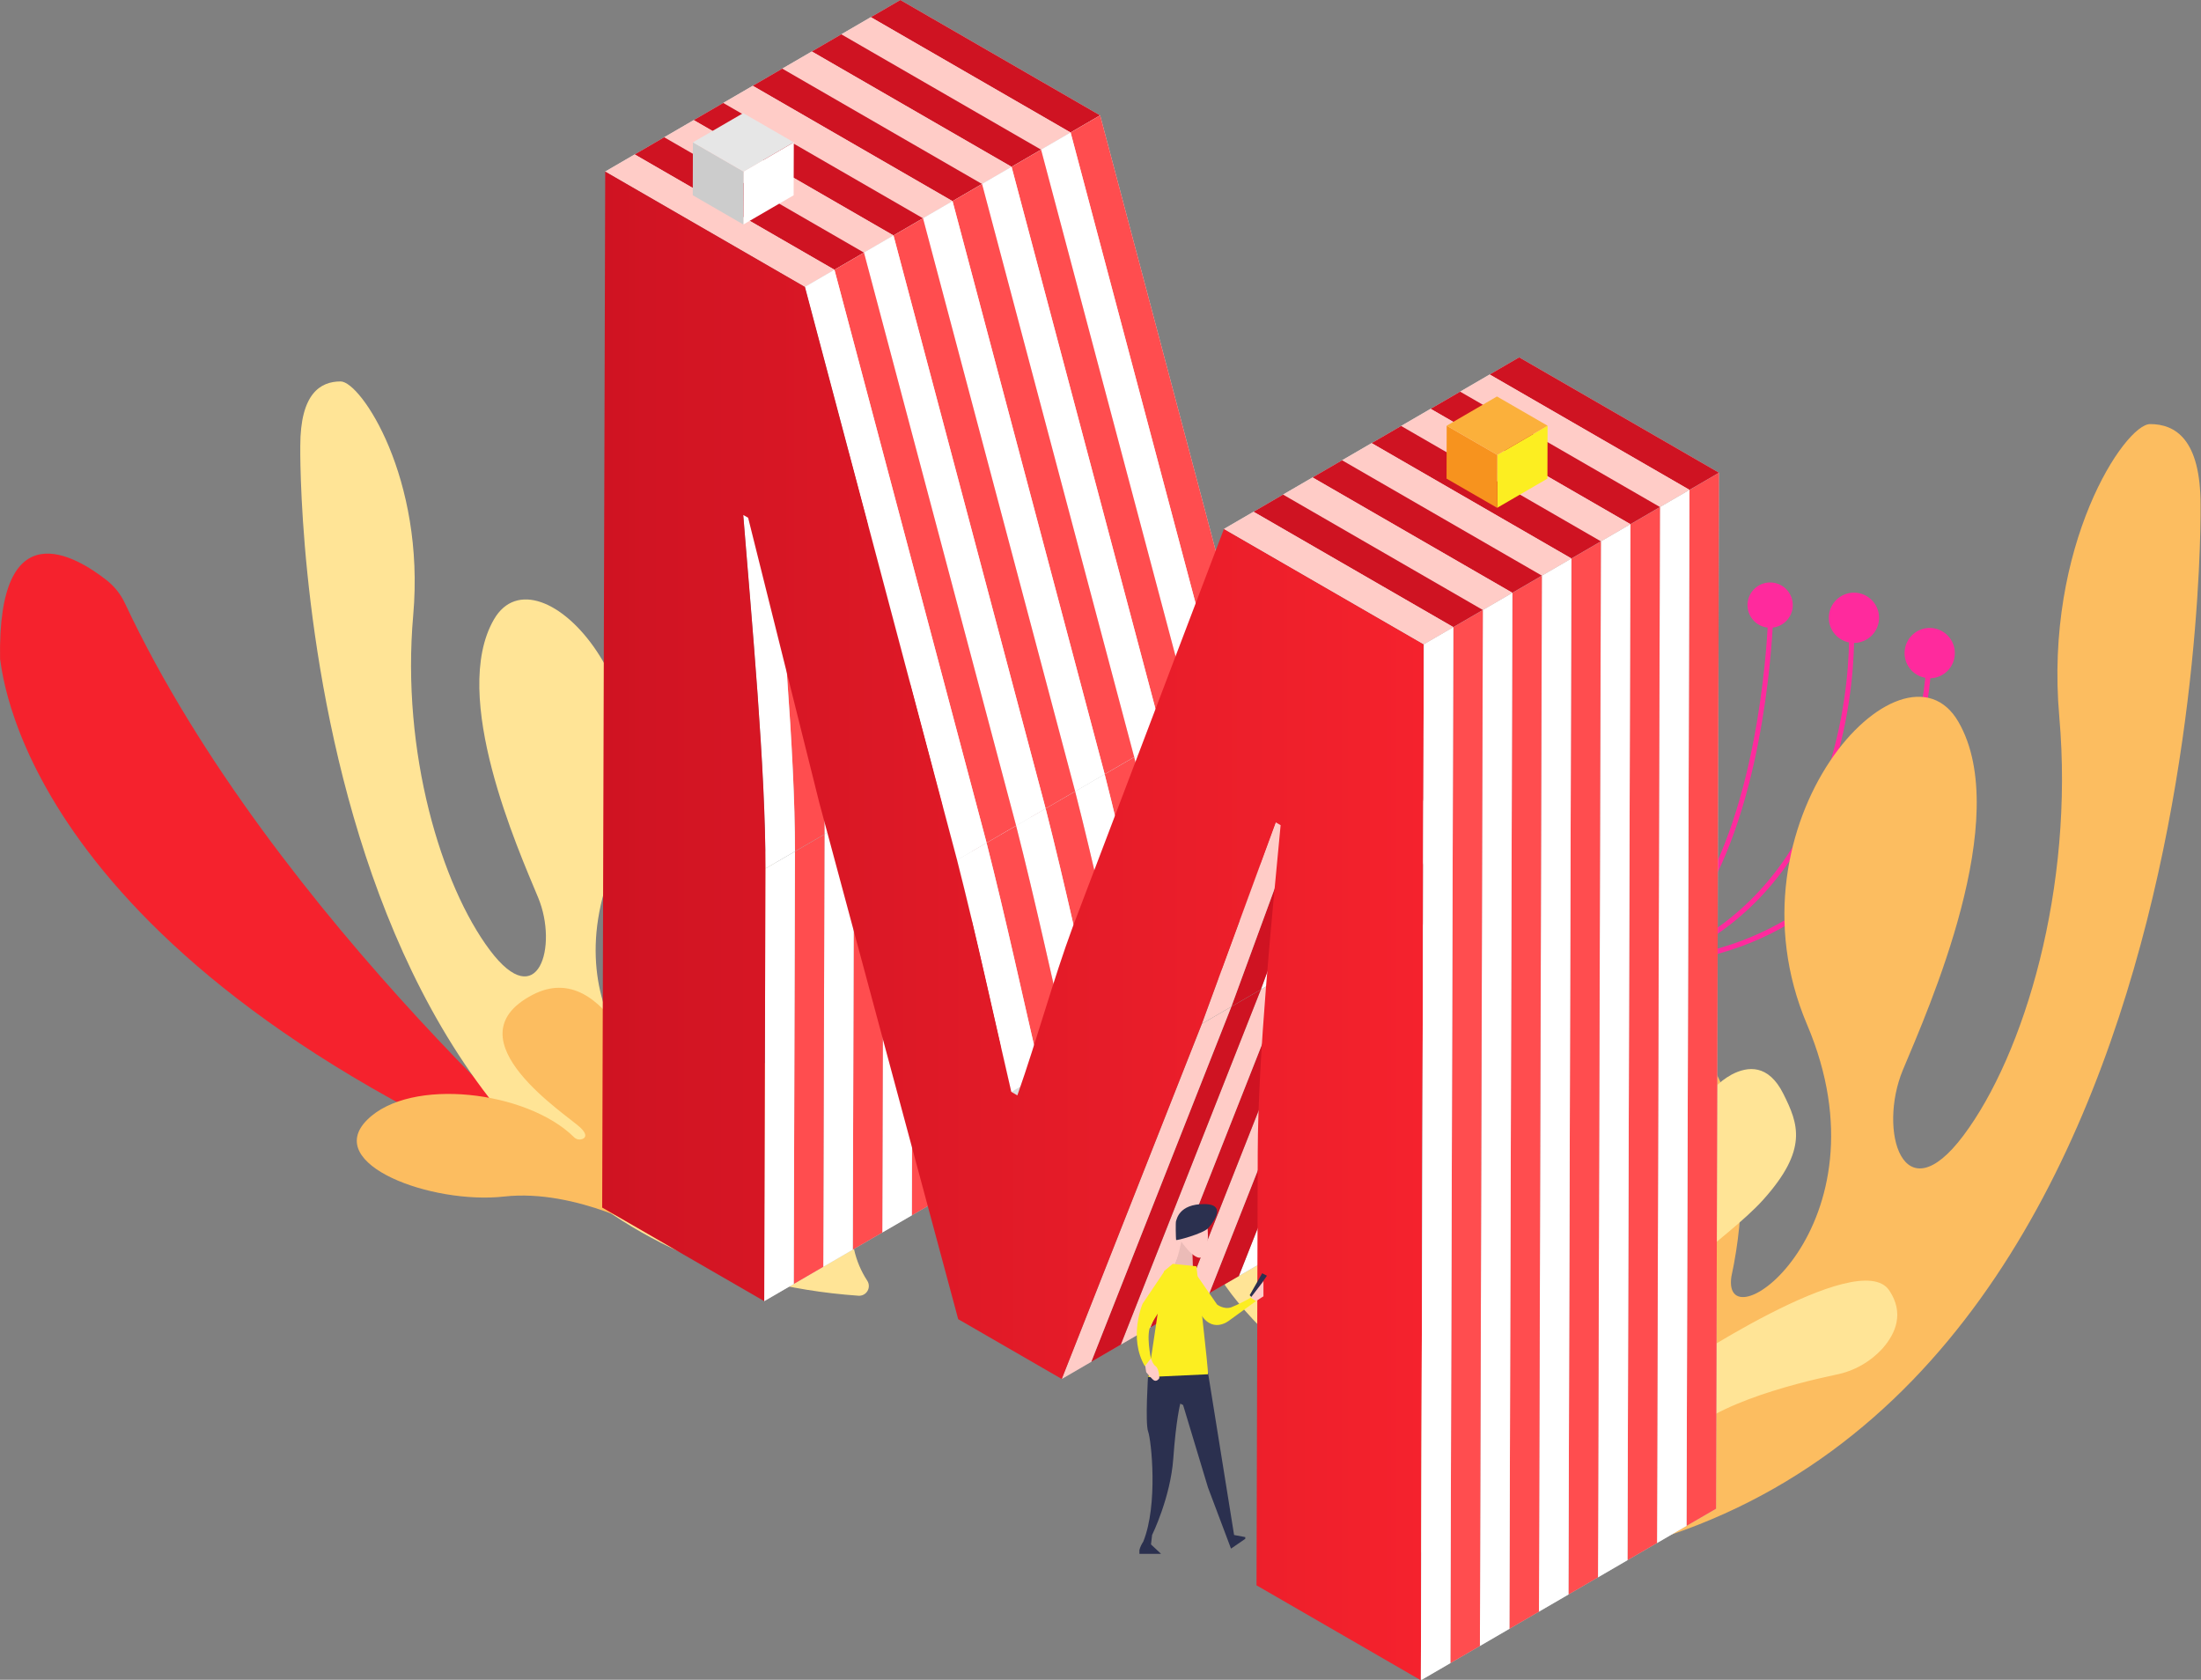 <?xml version="1.0" standalone="no"?><!DOCTYPE svg PUBLIC "-//W3C//DTD SVG 1.1//EN" "http://www.w3.org/Graphics/SVG/1.1/DTD/svg11.dtd"><svg height="802" node-id="1" sillyvg="true" template-height="802" template-width="1051" version="1.1" viewBox="0 0 1051 802" width="1051" xmlns="http://www.w3.org/2000/svg" xmlns:xlink="http://www.w3.org/1999/xlink"><rect x="0" y="0" width="1051" height="802" fill="#808080" stroke="none"/><defs node-id="187"><linearGradient gradientUnits="userSpaceOnUse" id="未命名的渐变_25" node-id="5" spreadMethod="pad" x1="-1161.27" x2="-862.55" y1="469.71" y2="469.71"><stop offset="0" stop-color="#fcbd60"></stop><stop offset="1" stop-color="#ff2a9d"></stop></linearGradient><linearGradient gradientUnits="userSpaceOnUse" id="未命名的渐变_25-2" node-id="8" spreadMethod="pad" x1="-8565.28" x2="-8930.32" y1="475.57" y2="475.57"><stop offset="0" stop-color="#fcbd60"></stop><stop offset="1" stop-color="#ff2a9d"></stop></linearGradient><linearGradient gradientUnits="userSpaceOnUse" id="未命名的渐变_22" node-id="9" spreadMethod="pad" x1="-8710.11" x2="-9041.09" y1="589.35" y2="589.35"><stop offset="0" stop-color="#ffe496"></stop><stop offset="1" stop-color="#ff446f"></stop></linearGradient><linearGradient gradientUnits="userSpaceOnUse" id="未命名的渐变_22-2" node-id="12" spreadMethod="pad" x1="-8793.63" x2="-9085.4" y1="400.42" y2="400.42"><stop offset="0" stop-color="#ffe496"></stop><stop offset="1" stop-color="#ff446f"></stop></linearGradient><linearGradient gradientUnits="userSpaceOnUse" id="未命名的渐变_25-3" node-id="13" spreadMethod="pad" x1="-8733.36" x2="-9058.44" y1="503.28" y2="503.28"><stop offset="0" stop-color="#fcbd60"></stop><stop offset="1" stop-color="#ff2a9d"></stop></linearGradient><linearGradient gradientUnits="userSpaceOnUse" id="未命名的渐变_7" node-id="28" spreadMethod="pad" x1="679.88" x2="287.56" y1="442.09" y2="442.09"><stop offset="0" stop-color="#f5222d"></stop><stop offset="1" stop-color="#cf1322"></stop></linearGradient><clipPath id="clip-path" node-id="14"><path d="M 365.51 414.69 L 506.47 332.77 L 505.89 539.31 L 364.93 621.23 L 365.51 414.69 Z" fill="#000000" fill-rule="nonzero" node-id="226" stroke="none" target-height="288.46" target-width="141.54" target-x="364.93" target-y="332.77"></path></clipPath><clipPath id="clip-path-2" node-id="16"><path d="M 354.92 245.87 L 495.92 163.95 C 499.86 213.09 506.64 285.95 506.51 332.77 L 365.51 414.69 C 365.65 367.89 358.86 295.00 354.92 245.87 Z" fill="#000000" fill-rule="nonzero" node-id="230" stroke="none" target-height="250.74" target-width="151.72" target-x="354.92" target-y="163.95"></path></clipPath><clipPath id="clip-path-3" node-id="18"><path d="M 457.00 410.60 L 598.00 328.68 C 607.22 364.80 615.27 402.26 623.90 439.38 L 482.90 521.30 C 474.28 484.17 466.23 446.72 457.00 410.60 Z" fill="#000000" fill-rule="nonzero" node-id="234" stroke="none" target-height="192.62" target-width="166.9" target-x="457" target-y="328.68"></path></clipPath><clipPath id="clip-path-4" node-id="20"><path d="M 573.90 488.80 L 714.86 406.88 L 647.96 576.48 L 507.00 658.40 L 573.90 488.80 Z" fill="#000000" fill-rule="nonzero" node-id="238" stroke="none" target-height="251.52" target-width="207.86" target-x="507" target-y="406.88"></path></clipPath><clipPath id="clip-path-5" node-id="22"><path d="M 288.97 81.92 L 429.93 0.00 L 525.33 55.08 L 384.37 137.00 L 288.97 81.92 Z" fill="#000000" fill-rule="nonzero" node-id="242" stroke="none" target-height="137" target-width="236.36" target-x="288.97" target-y="0"></path></clipPath><clipPath id="clip-path-6" node-id="24"><path d="M 384.37 137.00 L 525.33 55.08 L 597.97 328.68 L 457.01 410.60 L 384.37 137.00 Z" fill="#000000" fill-rule="nonzero" node-id="246" stroke="none" target-height="355.52" target-width="213.6" target-x="384.37" target-y="55.08"></path></clipPath><clipPath id="clip-path-7" node-id="26"><path d="M 609.13 392.64 L 750.09 310.72 L 714.86 406.88 L 573.90 488.80 L 609.13 392.64 Z" fill="#000000" fill-rule="nonzero" node-id="250" stroke="none" target-height="178.08" target-width="176.19" target-x="573.9" target-y="310.72"></path></clipPath><clipPath id="clip-path-8" node-id="31"><path d="M 679.88 307.61 L 820.84 225.69 L 819.44 720.34 L 678.48 802.26 L 679.88 307.61 Z" fill="#000000" fill-rule="nonzero" node-id="254" stroke="none" target-height="576.57" target-width="142.36" target-x="678.48" target-y="225.69"></path></clipPath><clipPath id="clip-path-9" node-id="33"><path d="M 584.47 252.53 L 725.43 170.61 L 820.84 225.69 L 679.88 307.61 L 584.47 252.53 Z" fill="#000000" fill-rule="nonzero" node-id="258" stroke="none" target-height="137" target-width="236.37" target-x="584.47" target-y="170.61"></path></clipPath></defs><g node-id="585"><path d="M 933.45 311.79 C 933.44 305.44 928.48 300.20 922.14 299.83 C 915.80 299.47 910.27 304.11 909.53 310.42 C 908.79 316.73 913.10 322.52 919.35 323.63 C 912.22 390.04 879.93 422.81 853.43 438.69 C 842.30 445.30 830.30 450.31 817.77 453.57 C 817.59 452.28 816.46 450.84 814.61 449.49 C 877.73 410.49 884.79 332.72 885.33 306.97 C 891.72 306.94 896.97 301.90 897.26 295.51 C 897.55 289.13 892.78 283.63 886.41 283.02 C 880.05 282.42 874.33 286.90 873.40 293.23 C 872.47 299.55 876.66 305.49 882.93 306.74 C 882.43 332.00 875.57 409.74 812.32 448.07 C 809.14 446.42 805.71 445.31 802.17 444.78 C 838.25 403.22 845.17 322.13 846.47 299.65 C 852.17 299.01 856.38 294.03 856.06 288.30 C 855.74 282.58 851.00 278.10 845.26 278.10 C 839.53 278.10 834.79 282.58 834.47 288.30 C 834.15 294.03 838.36 299.01 844.06 299.65 C 842.80 322.24 835.76 404.00 799.25 444.49 C 798.25 444.40 797.25 444.34 796.14 444.34 C 795.29 444.34 794.46 444.34 793.64 444.43 L 782.37 306.91 C 788.79 306.56 793.81 301.23 793.78 294.80 C 793.74 288.37 788.68 283.09 782.25 282.80 C 775.83 282.51 770.30 287.30 769.69 293.71 C 769.08 300.11 773.59 305.86 779.95 306.80 L 791.24 444.62 C 788.95 444.91 786.69 445.42 784.49 446.14 C 749.92 427.95 739.62 350.29 736.85 318.93 C 743.21 318.42 748.07 313.02 747.89 306.63 C 747.71 300.25 742.56 295.13 736.18 294.97 C 729.80 294.82 724.41 299.69 723.93 306.06 C 723.44 312.42 728.03 318.05 734.36 318.87 C 736.96 349.94 746.83 426.62 781.58 447.27 C 779.73 448.06 778.01 449.12 776.49 450.44 C 715.00 433.00 698.12 362.56 693.87 335.56 C 699.37 334.16 702.83 328.72 701.77 323.14 C 700.70 317.57 695.47 313.79 689.84 314.52 C 684.21 315.26 680.13 320.25 680.52 325.91 C 680.92 331.58 685.66 335.95 691.34 335.89 L 691.48 335.89 C 695.79 363.18 712.84 434.23 774.86 452.49 C 774.61 452.94 774.47 453.44 774.45 453.95 C 774.56 455.13 775.22 456.18 776.22 456.81 C 718.00 458.31 686.78 429.31 670.72 404.00 C 658.63 384.92 653.13 365.14 650.78 353.80 C 656.18 350.88 658.35 344.24 655.71 338.69 C 653.08 333.14 646.56 330.63 640.88 332.96 C 635.21 335.30 632.35 341.67 634.38 347.47 C 636.41 353.26 642.63 356.45 648.52 354.73 C 650.96 366.34 656.52 386.12 668.64 405.22 C 684.64 430.47 715.24 459.31 771.78 459.31 C 774.69 459.31 777.69 459.20 780.78 459.05 C 785.55 460.49 790.50 461.21 795.48 461.18 C 810.63 621.02 777.16 655.78 776.82 656.12 L 779.31 658.73 L 781.78 661.38 C 783.29 659.96 818.25 625.23 802.70 460.85 C 809.16 460.17 814.29 458.51 816.56 456.40 C 829.94 453.11 842.76 447.87 854.61 440.84 C 881.61 424.68 914.61 391.34 921.80 323.84 C 928.31 323.65 933.48 318.30 933.45 311.79 Z" fill="url(#未命名的渐变_25)" fill-rule="nonzero" group-id="1" node-id="264" stroke="none" target-height="383.283" target-width="301.132" target-x="632.348" target-y="278.097"></path><path d="M 773.74 561.43 C 771.33 554.21 737.57 428.90 817.11 508.43 C 817.11 508.43 841.20 542.16 826.74 609.62 C 821.92 643.34 903.83 585.53 862.88 489.16 C 821.93 392.79 908.65 298.84 935.15 344.62 C 961.65 390.40 920.70 481.93 908.65 510.84 C 896.60 539.75 908.65 580.71 937.56 542.16 C 966.47 503.61 990.56 424.16 983.33 342.21 C 976.10 260.26 1014.65 202.48 1026.70 202.48 C 1038.75 202.48 1050.79 209.71 1050.79 241.03 C 1050.79 241.03 1057.79 724.65 717.33 748.64 C 715.12 748.80 713.01 747.69 711.89 745.78 C 710.77 743.87 710.84 741.49 712.06 739.64 C 719.51 728.27 722.60 714.59 720.74 701.12 C 715.92 662.58 703.88 652.94 689.42 636.12 C 674.96 619.30 706.29 563.84 730.42 619.25 C 754.55 674.66 747.28 691.53 778.60 686.71 C 809.92 681.89 776.19 568.66 773.78 561.43 C 771.37 554.20 735.24 431.34 817.15 508.43" fill="url(#未命名的渐变_25-2)" fill-rule="nonzero" group-id="1" node-id="266" stroke="none" target-height="546.322" target-width="382.83" target-x="674.96" target-y="202.48"></path><path d="M 691.00 637.36 C 692.50 640.06 695.63 641.40 698.62 640.62 C 701.62 639.71 704.62 636.70 704.62 628.27 C 704.62 613.38 691.46 495.14 688.39 467.71 C 687.91 463.38 688.14 459.01 689.09 454.76 C 692.18 440.76 701.17 413.38 721.48 435.54 C 745.15 461.36 728.48 596.71 724.62 625.35 C 724.28 627.65 724.92 629.98 726.39 631.79 C 727.85 633.59 730.00 634.70 732.32 634.84 C 736.87 635.00 743.51 633.09 752.80 625.84 C 770.99 611.69 802.80 548.32 812.51 528.32 C 815.58 521.84 820.62 516.49 826.91 513.04 C 834.53 509.04 844.42 507.94 851.57 522.25 C 858.72 536.56 863.57 548.75 841.93 572.84 C 824.50 592.21 784.12 616.20 774.48 642.70 C 764.84 669.20 798.57 654.70 798.57 654.70 C 798.57 654.70 887.71 594.47 902.16 616.15 C 909.39 626.99 905.16 636.63 899.16 643.56 C 893.25 650.17 885.34 654.67 876.63 656.36 C 857.00 660.50 810.44 672.00 801.00 690.91 C 787.37 718.16 735.95 763.18 692.59 748.72 C 649.23 734.26 687.77 693.31 637.18 662.00 C 586.59 630.69 540.82 563.22 610.68 582.50 C 663.72 597.13 685.33 627.74 691.00 637.36 Z" fill="url(#未命名的渐变_22)" fill-rule="nonzero" group-id="1" node-id="268" stroke="none" target-height="349.8" target-width="368.57" target-x="540.82" target-y="413.38"></path><path d="M 286.85 571.56 C 286.85 571.56 130.47 438.86 59.70 288.12 C 57.71 283.83 54.74 280.06 51.04 277.12 C 36.19 265.41 -1.21 242.92 0.04 314.57 C 1.71 325.33 15.08 463.81 286.85 571.56 Z" fill="#f5222d" fill-rule="nonzero" group-id="1" node-id="270" stroke="none" target-height="328.64" target-width="288.06" target-x="-1.21" target-y="242.92"></path><path d="M 364.87 469.05 C 366.80 463.27 393.78 363.12 330.21 426.69 C 330.21 426.69 310.95 453.69 322.51 507.56 C 326.36 534.56 260.89 488.31 293.63 411.29 C 326.37 334.27 257.00 259.17 235.86 295.75 C 214.72 332.33 247.41 405.51 257.00 428.62 C 266.59 451.73 257.00 484.46 233.89 453.62 C 210.78 422.78 191.53 359.27 197.31 293.80 C 203.09 228.33 172.31 182.12 162.65 182.12 C 152.99 182.12 143.39 187.89 143.39 212.93 C 143.39 212.93 137.76 599.48 409.92 618.65 C 411.68 618.77 413.35 617.89 414.24 616.37 C 415.13 614.86 415.09 612.96 414.13 611.49 C 408.18 602.40 405.71 591.46 407.19 580.70 C 411.04 549.89 420.67 542.19 432.19 528.70 C 443.71 515.21 418.78 471.00 399.53 515.26 C 380.28 559.52 386.05 573.00 361.00 569.18 C 335.95 565.36 362.92 474.83 364.85 469.05 C 366.78 463.27 395.66 365.05 330.19 426.69" fill="url(#未命名的渐变_22-2)" fill-rule="nonzero" group-id="1" node-id="272" stroke="none" target-height="436.652" target-width="305.95" target-x="137.76" target-y="182.12"></path><path d="M 312.00 588.62 C 312.00 588.62 275.42 567.44 240.76 571.29 C 206.10 575.14 154.11 555.89 175.29 534.71 C 196.00 514.00 251.79 520.91 274.00 542.87 C 275.16 544.11 277.01 544.42 278.52 543.63 C 279.74 542.91 280.25 541.47 277.34 538.56 C 271.57 532.78 213.80 496.20 254.24 475.02 C 289.94 456.31 310.63 520.18 314.99 535.38 C 315.62 537.82 317.91 539.47 320.43 539.28 C 322.59 539.04 324.52 537.60 323.56 532.78 C 320.89 519.43 312.00 488.50 302.37 471.17 C 295.63 459.03 302.37 409.55 327.37 419.17 C 352.37 428.79 364.00 475.00 364.00 503.90 C 364.00 515.45 373.63 496.20 373.63 496.20 C 373.63 496.20 406.36 405.70 421.77 438.43 C 437.18 471.16 412.26 526.89 396.77 542.43 C 390.99 548.21 406.39 544.36 406.39 544.36 C 406.39 544.36 485.34 525.10 494.97 559.76 C 504.60 594.42 379.41 552.00 325.49 588.62 Z" fill="url(#未命名的渐变_25-3)" fill-rule="nonzero" group-id="1" node-id="274" stroke="none" target-height="188.72" target-width="350.49" target-x="154.11" target-y="405.7"></path><g node-id="586"><path d="M 365.51 414.69 L 506.47 332.77 L 505.89 539.31 L 364.93 621.23 L 365.51 414.69 Z" fill="#c5c5c5" fill-rule="nonzero" group-id="1,2" node-id="278" stroke="none" target-height="288.46" target-width="141.54" target-x="364.93" target-y="332.77"></path><g node-id="589"><g clip-path="url(#clip-path)" group-id="1,2,5" node-id="282"><path d="M 505.89 539.31 L 506.47 332.77 L 492.38 340.96 L 491.79 547.50 L 505.89 539.31" fill="#cf1322" fill-rule="nonzero" group-id="1,2,5,14" node-id="284" stroke="none" target-height="214.73" target-width="14.68" target-x="491.79" target-y="332.77"></path><path d="M 491.79 547.50 L 492.38 340.96 L 478.28 349.15 L 477.69 555.70 L 491.79 547.50" fill="#ffffff" fill-rule="nonzero" group-id="1,2,5,14" node-id="286" stroke="none" target-height="214.74" target-width="14.69" target-x="477.69" target-y="340.96"></path><path d="M 477.69 555.70 L 478.28 349.15 L 464.19 357.35 L 463.60 563.89 L 477.69 555.70" fill="#cf1322" fill-rule="nonzero" group-id="1,2,5,14" node-id="288" stroke="none" target-height="214.74" target-width="14.68" target-x="463.6" target-y="349.15"></path><path d="M 463.60 563.89 L 464.19 357.35 L 450.09 365.54 L 449.50 572.08 L 463.60 563.89" fill="#ffffff" fill-rule="nonzero" group-id="1,2,5,14" node-id="290" stroke="none" target-height="214.73" target-width="14.69" target-x="449.5" target-y="357.35"></path><path d="M 449.50 572.08 L 450.09 365.54 L 435.99 373.73 L 435.41 580.27 L 449.50 572.08" fill="#ff4d4f" fill-rule="nonzero" group-id="1,2,5,14" node-id="292" stroke="none" target-height="214.73" target-width="14.68" target-x="435.41" target-y="365.54"></path><path d="M 435.41 580.27 L 435.99 373.73 L 421.90 381.92 L 421.31 588.46 L 435.41 580.27" fill="#ffffff" fill-rule="nonzero" group-id="1,2,5,14" node-id="294" stroke="none" target-height="214.73" target-width="14.68" target-x="421.31" target-y="373.73"></path><path d="M 421.31 588.46 L 421.90 381.92 L 407.80 390.11 L 407.21 596.65 L 421.31 588.46" fill="#ff4d4f" fill-rule="nonzero" group-id="1,2,5,14" node-id="296" stroke="none" target-height="214.73" target-width="14.69" target-x="407.21" target-y="381.92"></path><path d="M 407.21 596.65 L 407.80 390.11 L 393.71 398.30 L 393.12 604.84 L 407.21 596.65" fill="#ffffff" fill-rule="nonzero" group-id="1,2,5,14" node-id="298" stroke="none" target-height="214.73" target-width="14.68" target-x="393.12" target-y="390.11"></path><path d="M 393.12 604.84 L 393.71 398.30 L 379.61 406.50 L 379.02 613.04 L 393.12 604.84" fill="#ff4d4f" fill-rule="nonzero" group-id="1,2,5,14" node-id="300" stroke="none" target-height="214.74" target-width="14.69" target-x="379.02" target-y="398.3"></path><path d="M 379.02 613.04 L 379.61 406.50 L 365.51 414.69 L 364.93 621.23 L 379.02 613.04" fill="#ffffff" fill-rule="nonzero" group-id="1,2,5,14" node-id="302" stroke="none" target-height="214.73" target-width="14.68" target-x="364.93" target-y="406.5"></path></g></g><path d="M 482.91 521.29 L 623.87 439.38 L 626.78 441.06 L 485.82 522.98 L 482.91 521.29 Z" fill="#dcdcdc" fill-rule="nonzero" group-id="1,2" node-id="306" stroke="none" target-height="83.6" target-width="143.87" target-x="482.91" target-y="439.38"></path><g clip-path="url(#clip-path-2)" group-id="1,2,6" node-id="310"><path d="M 354.92 245.87 L 495.92 163.95 C 498.33 193.95 501.79 232.77 504.09 269.11 L 363.09 351.00 C 360.79 314.65 357.33 275.83 354.92 245.84" fill="#c2c2c2" fill-rule="nonzero" group-id="1,2,6,15,23" node-id="314" stroke="none" target-height="187.05" target-width="149.17" target-x="354.92" target-y="163.95"></path><path d="M 363.09 351.00 L 504.09 269.08 C 505.04 284.03 505.79 298.56 506.19 311.89 L 365.20 393.84 C 364.79 380.51 364.00 366.00 363.09 351.00" fill="#bdbdbd" fill-rule="nonzero" group-id="1,2,6,15,23" node-id="316" stroke="none" target-height="124.76" target-width="143.1" target-x="363.09" target-y="269.08"></path><path d="M 365.20 393.84 L 506.20 311.92 C 506.43 319.28 506.54 326.28 506.52 332.77 L 365.52 414.69 C 365.52 408.19 365.43 401.20 365.21 393.84" fill="#b8b8b8" fill-rule="nonzero" group-id="1,2,6,15,23" node-id="318" stroke="none" target-height="102.77" target-width="141.34" target-x="365.2" target-y="311.92"></path><path d="M 506.47 332.77 C 506.60 286.00 499.82 213.10 495.88 164.00 L 481.79 172.19 C 485.73 221.34 492.51 294.19 492.38 341.01 L 506.47 332.82" fill="#cf1322" fill-rule="nonzero" group-id="1,2,6,15" node-id="321" stroke="none" target-height="177.01" target-width="24.81" target-x="481.79" target-y="164"></path><path d="M 492.38 341.00 C 492.51 294.21 485.73 221.33 481.79 172.18 L 467.69 180.38 C 471.63 229.52 478.41 302.38 478.28 349.19 L 492.38 341.00" fill="#ffffff" fill-rule="nonzero" group-id="1,2,6,15" node-id="323" stroke="none" target-height="177.01" target-width="24.82" target-x="467.69" target-y="172.18"></path><path d="M 478.28 349.15 C 478.41 302.36 471.63 229.48 467.69 180.34 L 453.59 188.53 C 457.53 237.67 464.32 310.53 464.18 357.34 L 478.28 349.15" fill="#cf1322" fill-rule="nonzero" group-id="1,2,6,15" node-id="325" stroke="none" target-height="177" target-width="24.82" target-x="453.59" target-y="180.34"></path><path d="M 464.18 357.34 C 464.32 310.55 457.53 237.67 453.59 188.53 L 439.50 196.72 C 443.44 245.86 450.22 318.72 450.09 365.54 L 464.18 357.34" fill="#ffffff" fill-rule="nonzero" group-id="1,2,6,15" node-id="327" stroke="none" target-height="177.01" target-width="24.82" target-x="439.5" target-y="188.53"></path><path d="M 450.09 365.54 C 450.22 318.74 443.44 245.86 439.50 196.72 L 425.40 204.91 C 429.34 254.05 436.13 326.91 435.99 373.73 L 450.09 365.54" fill="#cf1322" fill-rule="nonzero" group-id="1,2,6,15" node-id="329" stroke="none" target-height="177.01" target-width="24.82" target-x="425.4" target-y="196.72"></path><path d="M 436.00 373.73 C 436.14 326.93 429.35 254.05 425.41 204.91 L 411.32 213.10 C 415.26 262.24 422.04 335.10 421.91 381.92 L 436.00 373.73" fill="#ffffff" fill-rule="nonzero" group-id="1,2,6,15" node-id="331" stroke="none" target-height="177.01" target-width="24.82" target-x="411.32" target-y="204.91"></path><path d="M 421.90 381.92 C 422.03 335.13 415.25 262.24 411.31 213.10 L 397.21 221.29 C 401.15 270.44 407.93 343.29 407.80 390.11 L 421.90 381.92" fill="#cf1322" fill-rule="nonzero" group-id="1,2,6,15" node-id="333" stroke="none" target-height="177.01" target-width="24.82" target-x="397.21" target-y="213.1"></path><path d="M 407.80 390.11 C 407.93 343.32 401.15 270.44 397.21 221.29 L 383.11 229.48 C 387.06 278.63 393.84 351.48 393.71 398.30 L 407.80 390.11" fill="#ffffff" fill-rule="nonzero" group-id="1,2,6,15" node-id="335" stroke="none" target-height="177.01" target-width="24.82" target-x="383.11" target-y="221.29"></path><path d="M 393.71 398.30 C 393.84 351.51 387.06 278.63 383.11 229.48 L 369.00 237.68 C 372.94 286.82 379.72 359.68 379.59 406.49 L 393.69 398.30" fill="#ff4d4f" fill-rule="nonzero" group-id="1,2,6,15" node-id="337" stroke="none" target-height="177.01" target-width="24.84" target-x="369" target-y="229.48"></path><path d="M 379.61 406.49 C 379.74 359.70 373.00 286.82 369.00 237.68 L 354.90 245.87 C 358.84 295.01 365.63 367.87 365.49 414.68 L 379.59 406.49" fill="#ffffff" fill-rule="nonzero" group-id="1,2,6,15" node-id="339" stroke="none" target-height="177" target-width="24.84" target-x="354.9" target-y="237.68"></path></g><g clip-path="url(#clip-path-3)" group-id="1,2,7" node-id="345"><path d="M 457.00 410.60 L 598.00 328.68 C 598.88 332.14 599.75 335.61 600.61 339.08 L 459.62 421.00 C 458.76 417.52 457.89 414.05 457.01 410.60" fill="#e0e0e0" fill-rule="nonzero" group-id="1,2,7,16,24" node-id="349" stroke="none" target-height="92.32" target-width="143.61" target-x="457" target-y="328.68"></path><path d="M 459.62 421.00 L 600.62 339.08 C 608.77 371.97 616.10 405.81 623.91 439.38 L 482.91 521.30 C 475.10 487.73 467.77 453.88 459.62 421.00" fill="#dbdbdb" fill-rule="nonzero" group-id="1,2,7,16,24" node-id="351" stroke="none" target-height="182.22" target-width="164.29" target-x="459.62" target-y="339.08"></path><path d="M 623.87 439.38 C 615.23 402.26 607.19 364.80 597.97 328.68 L 583.87 336.87 C 593.09 372.99 601.14 410.45 609.78 447.57 L 623.87 439.38" fill="#cf1322" fill-rule="nonzero" group-id="1,2,7,16" node-id="354" stroke="none" target-height="118.89" target-width="40" target-x="583.87" target-y="328.68"></path><path d="M 609.78 447.57 C 601.14 410.45 593.09 372.99 583.87 336.87 L 569.77 345.06 C 578.99 381.18 587.04 418.64 595.68 455.76 L 609.78 447.57" fill="#ffffff" fill-rule="nonzero" group-id="1,2,7,16" node-id="356" stroke="none" target-height="118.89" target-width="40.01" target-x="569.77" target-y="336.87"></path><path d="M 595.68 455.76 C 587.00 418.64 579.00 381.18 569.77 345.06 L 555.68 353.25 C 564.90 389.37 572.95 426.83 581.58 463.95 L 595.68 455.76" fill="#cf1322" fill-rule="nonzero" group-id="1,2,7,16" node-id="358" stroke="none" target-height="118.89" target-width="40" target-x="555.68" target-y="345.06"></path><path d="M 581.58 464.00 C 572.95 426.88 564.90 389.42 555.68 353.30 L 541.58 361.50 C 550.80 397.62 558.85 435.07 567.49 472.20 L 581.58 464.00" fill="#ffffff" fill-rule="nonzero" group-id="1,2,7,16" node-id="360" stroke="none" target-height="118.9" target-width="40" target-x="541.58" target-y="353.3"></path><path d="M 567.49 472.15 C 558.85 435.02 550.80 397.57 541.58 361.45 L 527.49 369.64 C 536.71 405.76 544.76 443.22 553.39 480.34 L 567.49 472.15" fill="#ff4d4f" fill-rule="nonzero" group-id="1,2,7,16" node-id="362" stroke="none" target-height="118.89" target-width="40" target-x="527.49" target-y="361.45"></path><path d="M 553.39 480.34 C 544.76 443.22 536.71 405.76 527.49 369.64 L 513.39 377.83 C 522.61 413.95 530.66 451.41 539.30 488.53 L 553.39 480.34" fill="#ffffff" fill-rule="nonzero" group-id="1,2,7,16" node-id="364" stroke="none" target-height="118.89" target-width="40" target-x="513.39" target-y="369.64"></path><path d="M 539.30 488.53 C 530.66 451.41 522.61 413.95 513.39 377.83 L 499.29 386.00 C 508.52 422.12 516.56 459.58 525.20 496.70 L 539.30 488.51" fill="#ff4d4f" fill-rule="nonzero" group-id="1,2,7,16" node-id="366" stroke="none" target-height="118.87" target-width="40.01" target-x="499.29" target-y="377.83"></path><path d="M 525.20 496.72 C 516.56 459.60 508.52 422.14 499.29 386.02 L 485.20 394.21 C 494.42 430.33 502.47 467.79 511.11 504.91 L 525.20 496.72" fill="#ffffff" fill-rule="nonzero" group-id="1,2,7,16" node-id="368" stroke="none" target-height="118.89" target-width="40" target-x="485.2" target-y="386.02"></path><path d="M 511.11 504.91 C 502.47 467.79 494.42 430.33 485.20 394.21 L 471.10 402.40 C 480.32 438.53 488.37 476.00 497.00 513.10 L 511.10 504.91" fill="#ff4d4f" fill-rule="nonzero" group-id="1,2,7,16" node-id="370" stroke="none" target-height="118.89" target-width="40.01" target-x="471.1" target-y="394.21"></path><path d="M 497.00 513.10 C 488.36 475.98 480.31 438.53 471.09 402.40 L 457.00 410.60 C 466.22 446.72 474.27 484.17 482.90 521.29 L 497.00 513.10" fill="#ffffff" fill-rule="nonzero" group-id="1,2,7,16" node-id="372" stroke="none" target-height="118.89" target-width="40" target-x="457" target-y="402.4"></path></g><path d="M 573.90 488.80 L 714.86 406.88 L 647.96 576.48 L 507.00 658.40 L 573.90 488.80 Z" fill="#989898" fill-rule="nonzero" group-id="1,2" node-id="376" stroke="none" target-height="251.52" target-width="207.86" target-x="507" target-y="406.88"></path><g clip-path="url(#clip-path-4)" group-id="1,2,8" node-id="380"><path d="M 647.96 576.48 L 714.86 406.88 L 700.76 415.07 L 633.86 584.67 L 647.96 576.48" fill="#cf1322" fill-rule="nonzero" group-id="1,2,8,17" node-id="382" stroke="none" target-height="177.79" target-width="81" target-x="633.86" target-y="406.88"></path><path d="M 633.86 584.67 L 700.76 415.07 L 686.66 423.26 L 619.76 592.86 L 633.86 584.67" fill="#ffffff" fill-rule="nonzero" group-id="1,2,8,17" node-id="384" stroke="none" target-height="177.79" target-width="81" target-x="619.76" target-y="415.07"></path><path d="M 619.76 592.86 L 686.66 423.26 L 672.57 431.46 L 605.67 601.05 L 619.76 592.86" fill="#cf1322" fill-rule="nonzero" group-id="1,2,8,17" node-id="386" stroke="none" target-height="177.79" target-width="80.99" target-x="605.67" target-y="423.26"></path><path d="M 605.67 601.05 L 672.57 431.46 L 658.47 439.65 L 591.57 609.25 L 605.67 601.05" fill="#ffffff" fill-rule="nonzero" group-id="1,2,8,17" node-id="388" stroke="none" target-height="177.79" target-width="81" target-x="591.57" target-y="431.46"></path><path d="M 591.57 609.25 L 658.47 439.65 L 644.38 447.84 L 577.48 617.44 L 591.57 609.25" fill="#cf1322" fill-rule="nonzero" group-id="1,2,8,17" node-id="390" stroke="none" target-height="177.79" target-width="80.99" target-x="577.48" target-y="439.65"></path><path d="M 577.48 617.44 L 644.38 447.84 L 630.28 456.03 L 563.38 625.63 L 577.48 617.44" fill="#ffccc7" fill-rule="nonzero" group-id="1,2,8,17" node-id="392" stroke="none" target-height="177.79" target-width="81" target-x="563.38" target-y="447.84"></path><path d="M 563.38 625.63 L 630.28 456.03 L 616.19 464.22 L 549.29 633.82 L 563.38 625.63" fill="#cf1322" fill-rule="nonzero" group-id="1,2,8,17" node-id="394" stroke="none" target-height="177.79" target-width="80.99" target-x="549.29" target-y="456.03"></path><path d="M 549.29 633.82 L 616.19 464.22 L 602.09 472.41 L 535.19 642.01 L 549.29 633.82" fill="#ffccc7" fill-rule="nonzero" group-id="1,2,8,17" node-id="396" stroke="none" target-height="177.79" target-width="81" target-x="535.19" target-y="464.22"></path><path d="M 535.19 642.01 L 602.09 472.41 L 587.99 480.61 L 521.09 650.21 L 535.19 642.01" fill="#cf1322" fill-rule="nonzero" group-id="1,2,8,17" node-id="398" stroke="none" target-height="177.8" target-width="81" target-x="521.09" target-y="472.41"></path><path d="M 521.09 650.21 L 587.99 480.61 L 573.90 488.80 L 507.00 658.40 L 521.09 650.21" fill="#ffccc7" fill-rule="nonzero" group-id="1,2,8,17" node-id="400" stroke="none" target-height="177.79" target-width="80.99" target-x="507" target-y="480.61"></path></g><path d="M 288.97 81.92 L 429.93 0.00 L 525.33 55.08 L 384.37 137.00 L 288.97 81.92 Z" fill="#dcdcdc" fill-rule="nonzero" group-id="1,2" node-id="404" stroke="none" target-height="137" target-width="236.36" target-x="288.97" target-y="0"></path><g clip-path="url(#clip-path-5)" group-id="1,2,9" node-id="408"><path d="M 525.32 55.08 L 429.93 0.00 L 415.83 8.19 L 511.23 63.27 L 525.32 55.08" fill="#cf1322" fill-rule="nonzero" group-id="1,2,9,18" node-id="410" stroke="none" target-height="63.27" target-width="109.49" target-x="415.83" target-y="0"></path><path d="M 511.23 63.27 L 415.83 8.19 L 401.73 16.38 L 497.13 71.46 L 511.23 63.27" fill="#ffccc7" fill-rule="nonzero" group-id="1,2,9,18" node-id="412" stroke="none" target-height="63.27" target-width="109.5" target-x="401.73" target-y="8.19"></path><path d="M 497.13 71.46 L 401.73 16.38 L 387.64 24.57 L 483.04 79.65 L 497.13 71.46" fill="#cf1322" fill-rule="nonzero" group-id="1,2,9,18" node-id="414" stroke="none" target-height="63.27" target-width="109.49" target-x="387.64" target-y="16.38"></path><path d="M 483.04 79.65 L 387.64 24.57 L 373.54 32.77 L 468.94 87.85 L 483.04 79.65" fill="#ffccc7" fill-rule="nonzero" group-id="1,2,9,18" node-id="416" stroke="none" target-height="63.28" target-width="109.5" target-x="373.54" target-y="24.57"></path><path d="M 468.94 87.85 L 373.54 32.77 L 359.45 40.96 L 454.85 96.04 L 468.94 87.85" fill="#cf1322" fill-rule="nonzero" group-id="1,2,9,18" node-id="418" stroke="none" target-height="63.27" target-width="109.49" target-x="359.45" target-y="32.77"></path><path d="M 454.85 96.04 L 359.45 40.96 L 345.35 49.15 L 440.75 104.23 L 454.85 96.04" fill="#ffccc7" fill-rule="nonzero" group-id="1,2,9,18" node-id="420" stroke="none" target-height="63.27" target-width="109.5" target-x="345.35" target-y="40.96"></path><path d="M 440.75 104.23 L 345.35 49.15 L 331.25 57.34 L 426.65 112.42 L 440.75 104.23" fill="#cf1322" fill-rule="nonzero" group-id="1,2,9,18" node-id="422" stroke="none" target-height="63.27" target-width="109.5" target-x="331.25" target-y="49.15"></path><path d="M 426.65 112.42 L 331.25 57.34 L 317.16 65.53 L 412.56 120.61 L 426.65 112.42" fill="#ffccc7" fill-rule="nonzero" group-id="1,2,9,18" node-id="424" stroke="none" target-height="63.27" target-width="109.49" target-x="317.16" target-y="57.34"></path><path d="M 412.56 120.61 L 317.16 65.53 L 303.06 73.73 L 398.46 128.80 L 412.56 120.61" fill="#cf1322" fill-rule="nonzero" group-id="1,2,9,18" node-id="426" stroke="none" target-height="63.27" target-width="109.5" target-x="303.06" target-y="65.53"></path><path d="M 398.46 128.80 L 303.06 73.73 L 288.97 81.92 L 384.37 137.00 L 398.46 128.80" fill="#ffccc7" fill-rule="nonzero" group-id="1,2,9,18" node-id="428" stroke="none" target-height="63.27" target-width="109.49" target-x="288.97" target-y="73.73"></path></g><path d="M 384.37 137.00 L 525.33 55.08 L 597.97 328.68 L 457.01 410.60 L 384.37 137.00 Z" fill="#e8e8e8" fill-rule="nonzero" group-id="1,2" node-id="432" stroke="none" target-height="355.52" target-width="213.6" target-x="384.37" target-y="55.08"></path><g clip-path="url(#clip-path-6)" group-id="1,2,10" node-id="436"><path d="M 597.97 328.68 L 525.33 55.08 L 511.23 63.27 L 583.87 336.87 L 597.97 328.68" fill="#ff4d4f" fill-rule="nonzero" group-id="1,2,10,19" node-id="438" stroke="none" target-height="281.79" target-width="86.74" target-x="511.23" target-y="55.08"></path><path d="M 583.87 336.87 L 511.23 63.27 L 497.13 71.47 L 569.77 345.06 L 583.87 336.87" fill="#ffffff" fill-rule="nonzero" group-id="1,2,10,19" node-id="440" stroke="none" target-height="281.79" target-width="86.74" target-x="497.13" target-y="63.27"></path><path d="M 569.77 345.06 L 497.13 71.47 L 483.04 79.66 L 555.68 353.25 L 569.77 345.06" fill="#ff4d4f" fill-rule="nonzero" group-id="1,2,10,19" node-id="442" stroke="none" target-height="281.78" target-width="86.73" target-x="483.04" target-y="71.47"></path><path d="M 555.68 353.25 L 483.04 79.66 L 468.94 87.85 L 541.58 361.44 L 555.68 353.25" fill="#ffffff" fill-rule="nonzero" group-id="1,2,10,19" node-id="444" stroke="none" target-height="281.78" target-width="86.74" target-x="468.94" target-y="79.66"></path><path d="M 541.58 361.44 L 468.94 87.85 L 454.85 96.04 L 527.49 369.63 L 541.58 361.44" fill="#ff4d4f" fill-rule="nonzero" group-id="1,2,10,19" node-id="446" stroke="none" target-height="281.78" target-width="86.73" target-x="454.85" target-y="87.85"></path><path d="M 527.49 369.63 L 454.85 96.04 L 440.75 104.23 L 513.39 377.83 L 527.49 369.63" fill="#ffffff" fill-rule="nonzero" group-id="1,2,10,19" node-id="448" stroke="none" target-height="281.79" target-width="86.74" target-x="440.75" target-y="96.04"></path><path d="M 513.39 377.83 L 440.75 104.23 L 426.65 112.42 L 499.29 386.02 L 513.39 377.83" fill="#ff4d4f" fill-rule="nonzero" group-id="1,2,10,19" node-id="450" stroke="none" target-height="281.79" target-width="86.74" target-x="426.65" target-y="104.23"></path><path d="M 499.29 386.02 L 426.65 112.42 L 412.56 120.61 L 485.20 394.21 L 499.29 386.02" fill="#ffffff" fill-rule="nonzero" group-id="1,2,10,19" node-id="452" stroke="none" target-height="281.79" target-width="86.73" target-x="412.56" target-y="112.42"></path><path d="M 485.20 394.21 L 412.56 120.61 L 398.46 128.81 L 471.10 402.40 L 485.20 394.21" fill="#ff4d4f" fill-rule="nonzero" group-id="1,2,10,19" node-id="454" stroke="none" target-height="281.79" target-width="86.74" target-x="398.46" target-y="120.61"></path><path d="M 471.10 402.40 L 398.46 128.81 L 384.37 137.00 L 457.01 410.59 L 471.10 402.40" fill="#ffffff" fill-rule="nonzero" group-id="1,2,10,19" node-id="456" stroke="none" target-height="281.78" target-width="86.73" target-x="384.37" target-y="128.81"></path></g><path d="M 609.13 392.64 L 750.09 310.72 L 714.86 406.88 L 573.90 488.80 L 609.13 392.64 Z" fill="#9b9b9b" fill-rule="nonzero" group-id="1,2" node-id="460" stroke="none" target-height="178.08" target-width="176.19" target-x="573.9" target-y="310.72"></path><g clip-path="url(#clip-path-7)" group-id="1,2,11" node-id="464"><path d="M 714.86 406.88 L 750.09 310.72 L 736.00 318.91 L 700.76 415.07 L 714.86 406.88" fill="#cf1322" fill-rule="nonzero" group-id="1,2,11,20" node-id="466" stroke="none" target-height="104.35" target-width="49.33" target-x="700.76" target-y="310.72"></path><path d="M 700.76 415.07 L 736.00 318.91 L 721.90 327.11 L 686.66 423.26 L 700.76 415.07" fill="#ffffff" fill-rule="nonzero" group-id="1,2,11,20" node-id="468" stroke="none" target-height="104.35" target-width="49.34" target-x="686.66" target-y="318.91"></path><path d="M 686.66 423.26 L 721.90 327.11 L 707.80 335.30 L 672.57 431.45 L 686.66 423.26" fill="#cf1322" fill-rule="nonzero" group-id="1,2,11,20" node-id="470" stroke="none" target-height="104.34" target-width="49.33" target-x="672.57" target-y="327.11"></path><path d="M 672.57 431.45 L 707.80 335.30 L 693.71 343.49 L 658.47 439.65 L 672.57 431.45" fill="#ffffff" fill-rule="nonzero" group-id="1,2,11,20" node-id="472" stroke="none" target-height="104.35" target-width="49.33" target-x="658.47" target-y="335.3"></path><path d="M 658.47 439.65 L 693.71 343.49 L 679.61 351.68 L 644.38 447.84 L 658.47 439.65" fill="#cf1322" fill-rule="nonzero" group-id="1,2,11,20" node-id="474" stroke="none" target-height="104.35" target-width="49.33" target-x="644.38" target-y="343.49"></path><path d="M 644.38 447.84 L 679.61 351.68 L 665.52 359.87 L 630.28 456.03 L 644.38 447.84" fill="#ffffff" fill-rule="nonzero" group-id="1,2,11,20" node-id="476" stroke="none" target-height="104.35" target-width="49.33" target-x="630.28" target-y="351.68"></path><path d="M 630.28 456.03 L 665.52 359.87 L 651.42 368.06 L 616.19 464.22 L 630.28 456.03" fill="#cf1322" fill-rule="nonzero" group-id="1,2,11,20" node-id="478" stroke="none" target-height="104.35" target-width="49.33" target-x="616.19" target-y="359.87"></path><path d="M 616.19 464.22 L 651.42 368.06 L 637.33 376.25 L 602.09 472.41 L 616.19 464.22" fill="#ffffff" fill-rule="nonzero" group-id="1,2,11,20" node-id="480" stroke="none" target-height="104.35" target-width="49.33" target-x="602.09" target-y="368.06"></path><path d="M 602.09 472.41 L 637.33 376.25 L 623.23 384.45 L 587.99 480.61 L 602.09 472.41" fill="#cf1322" fill-rule="nonzero" group-id="1,2,11,20" node-id="482" stroke="none" target-height="104.36" target-width="49.34" target-x="587.99" target-y="376.25"></path><path d="M 587.99 480.61 L 623.23 384.45 L 609.13 392.64 L 573.90 488.80 L 587.99 480.61" fill="#ffccc7" fill-rule="nonzero" group-id="1,2,11,20" node-id="484" stroke="none" target-height="104.35" target-width="49.33" target-x="573.9" target-y="384.45"></path></g><path d="M 679.88 307.61 L 678.48 802.26 L 600.00 756.92 L 600.58 550.37 C 600.72 503.58 607.31 438.42 611.51 393.98 L 609.18 392.64 L 573.90 488.80 L 507.00 658.40 L 457.55 629.85 L 391.24 383.34 L 357.24 247.21 L 354.91 245.87 C 358.85 295.01 365.64 367.87 365.50 414.69 L 364.92 621.23 L 287.55 576.56 L 289.00 81.92 L 384.37 137.00 L 457.00 410.60 C 466.22 446.72 474.27 484.17 482.90 521.30 L 485.81 522.98 C 495.21 496.26 502.87 467.88 512.26 442.50 L 584.46 252.50 Z" fill="url(#未命名的渐变_7)" fill-rule="nonzero" group-id="1,2" node-id="488" stroke="none" target-height="720.34" target-width="392.33" target-x="287.55" target-y="81.92"></path><path d="M 679.88 307.61 L 820.84 225.69 L 819.44 720.34 L 678.48 802.26 L 679.88 307.61 Z" fill="#c5c5c5" fill-rule="nonzero" group-id="1,2" node-id="490" stroke="none" target-height="576.57" target-width="142.36" target-x="678.48" target-y="225.69"></path><g clip-path="url(#clip-path-8)" group-id="1,2,12" node-id="494"><path d="M 819.44 720.34 L 820.84 225.70 L 806.74 233.89 L 805.34 728.53 L 819.44 720.34" fill="#ff4d4f" fill-rule="nonzero" group-id="1,2,12,21" node-id="496" stroke="none" target-height="502.83" target-width="15.5" target-x="805.34" target-y="225.7"></path><path d="M 805.34 728.53 L 806.74 233.89 L 792.65 242.08 L 791.24 736.72 L 805.34 728.53" fill="#ffffff" fill-rule="nonzero" group-id="1,2,12,21" node-id="498" stroke="none" target-height="502.83" target-width="15.5" target-x="791.24" target-y="233.89"></path><path d="M 791.24 736.72 L 792.65 242.08 L 778.55 250.27 L 777.15 744.91 L 791.24 736.72" fill="#ff4d4f" fill-rule="nonzero" group-id="1,2,12,21" node-id="500" stroke="none" target-height="502.83" target-width="15.5" target-x="777.15" target-y="242.08"></path><path d="M 777.15 744.91 L 778.55 250.27 L 764.45 258.46 L 763.05 753.11 L 777.15 744.91" fill="#ffffff" fill-rule="nonzero" group-id="1,2,12,21" node-id="502" stroke="none" target-height="502.84" target-width="15.5" target-x="763.05" target-y="250.27"></path><path d="M 763.05 753.11 L 764.45 258.46 L 750.36 266.65 L 748.96 761.30 L 763.05 753.11" fill="#ff4d4f" fill-rule="nonzero" group-id="1,2,12,21" node-id="504" stroke="none" target-height="502.84" target-width="15.49" target-x="748.96" target-y="258.46"></path><path d="M 748.96 761.30 L 750.36 266.65 L 736.26 274.85 L 734.86 769.49 L 748.96 761.30" fill="#ffffff" fill-rule="nonzero" group-id="1,2,12,21" node-id="506" stroke="none" target-height="502.84" target-width="15.5" target-x="734.86" target-y="266.65"></path><path d="M 734.86 769.49 L 736.26 274.85 L 722.17 283.04 L 720.76 777.68 L 734.86 769.49" fill="#ff4d4f" fill-rule="nonzero" group-id="1,2,12,21" node-id="508" stroke="none" target-height="502.83" target-width="15.5" target-x="720.76" target-y="274.85"></path><path d="M 720.76 777.68 L 722.17 283.04 L 708.07 291.23 L 706.67 785.87 L 720.76 777.68" fill="#ffffff" fill-rule="nonzero" group-id="1,2,12,21" node-id="510" stroke="none" target-height="502.83" target-width="15.5" target-x="706.67" target-y="283.04"></path><path d="M 706.67 785.87 L 708.07 291.23 L 693.98 299.42 L 692.57 794.06 L 706.67 785.87" fill="#ff4d4f" fill-rule="nonzero" group-id="1,2,12,21" node-id="512" stroke="none" target-height="502.83" target-width="15.5" target-x="692.57" target-y="291.23"></path><path d="M 692.57 794.06 L 693.98 299.42 L 679.88 307.61 L 678.48 802.25 L 692.57 794.06" fill="#ffffff" fill-rule="nonzero" group-id="1,2,12,21" node-id="514" stroke="none" target-height="502.83" target-width="15.5" target-x="678.48" target-y="299.42"></path></g><path d="M 584.47 252.53 L 725.43 170.61 L 820.84 225.69 L 679.88 307.61 L 584.47 252.53 Z" fill="#dcdcdc" fill-rule="nonzero" group-id="1,2" node-id="518" stroke="none" target-height="137" target-width="236.37" target-x="584.47" target-y="170.61"></path><g clip-path="url(#clip-path-9)" group-id="1,2,13" node-id="522"><path d="M 820.84 225.69 L 725.43 170.61 L 711.34 178.80 L 806.74 233.88 L 820.84 225.69" fill="#cf1322" fill-rule="nonzero" group-id="1,2,13,22" node-id="524" stroke="none" target-height="63.27" target-width="109.5" target-x="711.34" target-y="170.61"></path><path d="M 806.74 233.88 L 711.34 178.80 L 697.24 187.00 L 792.65 242.08 L 806.74 233.88" fill="#ffccc7" fill-rule="nonzero" group-id="1,2,13,22" node-id="526" stroke="none" target-height="63.28" target-width="109.5" target-x="697.24" target-y="178.8"></path><path d="M 792.65 242.08 L 697.24 187.00 L 683.15 195.19 L 778.55 250.27 L 792.65 242.08" fill="#cf1322" fill-rule="nonzero" group-id="1,2,13,22" node-id="528" stroke="none" target-height="63.27" target-width="109.5" target-x="683.15" target-y="187"></path><path d="M 778.55 250.27 L 683.15 195.19 L 669.05 203.38 L 764.45 258.46 L 778.55 250.27" fill="#ffccc7" fill-rule="nonzero" group-id="1,2,13,22" node-id="530" stroke="none" target-height="63.27" target-width="109.5" target-x="669.05" target-y="195.19"></path><path d="M 764.45 258.46 L 669.05 203.38 L 654.96 211.57 L 750.36 266.65 L 764.45 258.46" fill="#cf1322" fill-rule="nonzero" group-id="1,2,13,22" node-id="532" stroke="none" target-height="63.27" target-width="109.49" target-x="654.96" target-y="203.38"></path><path d="M 750.36 266.65 L 654.96 211.57 L 640.86 219.76 L 736.26 274.84 L 750.36 266.65" fill="#ffccc7" fill-rule="nonzero" group-id="1,2,13,22" node-id="534" stroke="none" target-height="63.27" target-width="109.5" target-x="640.86" target-y="211.57"></path><path d="M 736.26 274.84 L 640.86 219.76 L 626.76 227.95 L 722.17 283.04 L 736.26 274.84" fill="#cf1322" fill-rule="nonzero" group-id="1,2,13,22" node-id="536" stroke="none" target-height="63.28" target-width="109.5" target-x="626.76" target-y="219.76"></path><path d="M 722.17 283.04 L 626.76 227.95 L 612.67 236.14 L 708.07 291.23 L 722.17 283.04" fill="#ffccc7" fill-rule="nonzero" group-id="1,2,13,22" node-id="538" stroke="none" target-height="63.28" target-width="109.5" target-x="612.67" target-y="227.95"></path><path d="M 708.07 291.23 L 612.67 236.14 L 598.57 244.34 L 693.98 299.42 L 708.07 291.23" fill="#cf1322" fill-rule="nonzero" group-id="1,2,13,22" node-id="540" stroke="none" target-height="63.28" target-width="109.5" target-x="598.57" target-y="236.14"></path><path d="M 693.98 299.42 L 598.57 244.34 L 584.48 252.53 L 679.88 307.61 L 693.98 299.42" fill="#ffccc7" fill-rule="nonzero" group-id="1,2,13,22" node-id="542" stroke="none" target-height="63.27" target-width="109.5" target-x="584.48" target-y="244.34"></path></g></g><g node-id="587"><path d="M 379.05 67.96 L 378.97 93.23 L 354.96 107.19 L 355.04 81.92 L 379.05 67.96 Z" fill="#ffffff" fill-rule="nonzero" group-id="1,3" node-id="549" stroke="none" target-height="39.23" target-width="24.09" target-x="354.96" target-y="67.96"></path><path d="M 355.04 81.92 L 354.96 107.19 L 330.80 93.23 L 330.87 67.96 L 355.04 81.92 Z" fill="#cccccc" fill-rule="nonzero" group-id="1,3" node-id="551" stroke="none" target-height="39.23" target-width="24.24" target-x="330.8" target-y="67.96"></path><path d="M 379.05 67.96 L 355.04 81.92 L 330.87 67.96 L 354.88 54.01 L 379.05 67.96 Z" fill="#e6e6e6" fill-rule="nonzero" group-id="1,3" node-id="553" stroke="none" target-height="27.91" target-width="48.18" target-x="330.87" target-y="54.01"></path></g><g node-id="588"><path d="M 738.98 203.25 L 738.91 228.52 L 714.90 242.47 L 714.97 217.20 L 738.98 203.25 Z" fill="#fcee21" fill-rule="nonzero" group-id="1,4" node-id="558" stroke="none" target-height="39.22" target-width="24.08" target-x="714.9" target-y="203.25"></path><path d="M 714.97 217.20 L 714.90 242.47 L 690.74 228.52 L 690.81 203.25 L 714.97 217.20 Z" fill="#f7931e" fill-rule="nonzero" group-id="1,4" node-id="560" stroke="none" target-height="39.22" target-width="24.23" target-x="690.74" target-y="203.25"></path><path d="M 738.98 203.25 L 714.97 217.20 L 690.81 203.25 L 714.82 189.30 L 738.98 203.25 Z" fill="#fbb03b" fill-rule="nonzero" group-id="1,4" node-id="562" stroke="none" target-height="27.9" target-width="48.17" target-x="690.81" target-y="189.3"></path></g><path d="M 564.68 590.08 C 564.68 590.08 562.18 603.34 560.18 604.68 C 558.18 606.02 569.76 608.27 569.64 605.93 C 569.52 603.59 569.11 586.33 569.11 586.33 Z" fill="#ebbbb7" fill-rule="nonzero" group-id="1" node-id="565" stroke="none" target-height="21.94" target-width="11.58" target-x="558.18" target-y="586.33"></path><path d="M 576.28 582.80 C 576.28 582.80 578.28 596.48 574.39 599.92 C 570.50 603.36 562.49 590.47 562.49 590.47 Z" fill="#ffccc7" fill-rule="nonzero" group-id="1" node-id="567" stroke="none" target-height="20.56" target-width="15.79" target-x="562.49" target-y="582.8"></path><path d="M 576.84 586.47 C 576.84 586.47 587.62 575.01 575.17 574.90 C 562.72 574.79 561.93 582.46 561.60 582.90 C 561.27 583.34 561.49 591.57 561.60 592.02 C 561.71 592.47 574.22 589.08 576.84 586.47 Z" fill="#2b304f" fill-rule="nonzero" group-id="1" node-id="569" stroke="none" target-height="17.68" target-width="26.35" target-x="561.27" target-y="574.79"></path><path d="M 594.63 734.72 L 594.63 733.89 L 589.29 732.89 L 576.79 655.10 L 548.25 656.31 C 548.25 656.31 546.75 679.50 548.25 683.51 C 549.75 687.52 553.09 718.37 545.92 736.06 C 545.09 737.28 544.47 738.63 544.08 740.06 L 544.08 741.90 L 554.42 741.90 L 549.61 737.39 L 550.14 732.89 C 550.14 732.89 558.93 715.04 560.26 696.35 C 561.59 677.66 563.60 670.16 563.60 670.16 L 564.94 670.83 L 576.82 710.20 L 587.82 739.40 Z" fill="#2b304f" fill-rule="nonzero" group-id="1" node-id="571" stroke="none" target-height="86.8" target-width="50.55" target-x="544.08" target-y="655.1"></path><path d="M 576.79 656.15 C 577.28 655.48 571.30 604.60 571.30 604.60 L 560.00 603.43 L 555.81 606.94 L 548.30 657.48 Z" fill="#fcee21" fill-rule="nonzero" group-id="1" node-id="573" stroke="none" target-height="54.05" target-width="28.98" target-x="548.3" target-y="603.43"></path><path d="M 570.16 606.94 L 581.16 622.84 C 581.16 622.84 584.39 625.39 587.95 624.17 C 591.33 622.78 594.60 621.15 597.74 619.28 L 601.63 619.83 L 587.00 630.45 C 587.00 630.45 578.43 637.63 572.54 625.95 C 566.65 614.27 570.16 606.94 570.16 606.94 Z" fill="#fcee21" fill-rule="nonzero" group-id="1" node-id="575" stroke="none" target-height="30.69" target-width="34.98" target-x="566.65" target-y="606.94"></path><path d="M 546.69 651.06 L 549.43 647.85 C 549.43 647.85 550.17 651.14 551.84 652.31 C 553.51 653.48 553.59 657.98 553.59 657.98 C 553.59 657.98 552.33 660.19 550.67 658.82 C 549.44 657.71 548.32 656.48 547.33 655.15 Z" fill="#ffccc7" fill-rule="nonzero" group-id="1" node-id="577" stroke="none" target-height="12.34" target-width="6.9" target-x="546.69" target-y="647.85"></path><path d="M 556.39 606.42 L 545.58 622.50 C 545.58 622.50 538.69 638.63 546.69 652.31 L 549.57 648.59 C 549.57 648.59 547.07 636.98 549.57 632.59 C 552.07 628.20 554.44 624.80 554.44 624.80 Z" fill="#fcee21" fill-rule="nonzero" group-id="1" node-id="579" stroke="none" target-height="45.89" target-width="17.7" target-x="538.69" target-y="606.42"></path><path d="M 602.70 607.93 L 596.74 618.39 L 597.75 619.50 L 604.98 609.10 L 602.70 607.93 Z" fill="#2b304f" fill-rule="nonzero" group-id="1" node-id="581" stroke="none" target-height="11.57" target-width="8.24" target-x="596.74" target-y="607.93"></path><path d="M 603.31 611.71 L 603.31 618.94 L 599.73 621.21 L 597.21 619.59 L 603.31 611.71 Z" fill="#ffccc7" fill-rule="nonzero" group-id="1" node-id="583" stroke="none" target-height="9.5" target-width="6.1" target-x="597.21" target-y="611.71"></path></g></svg>